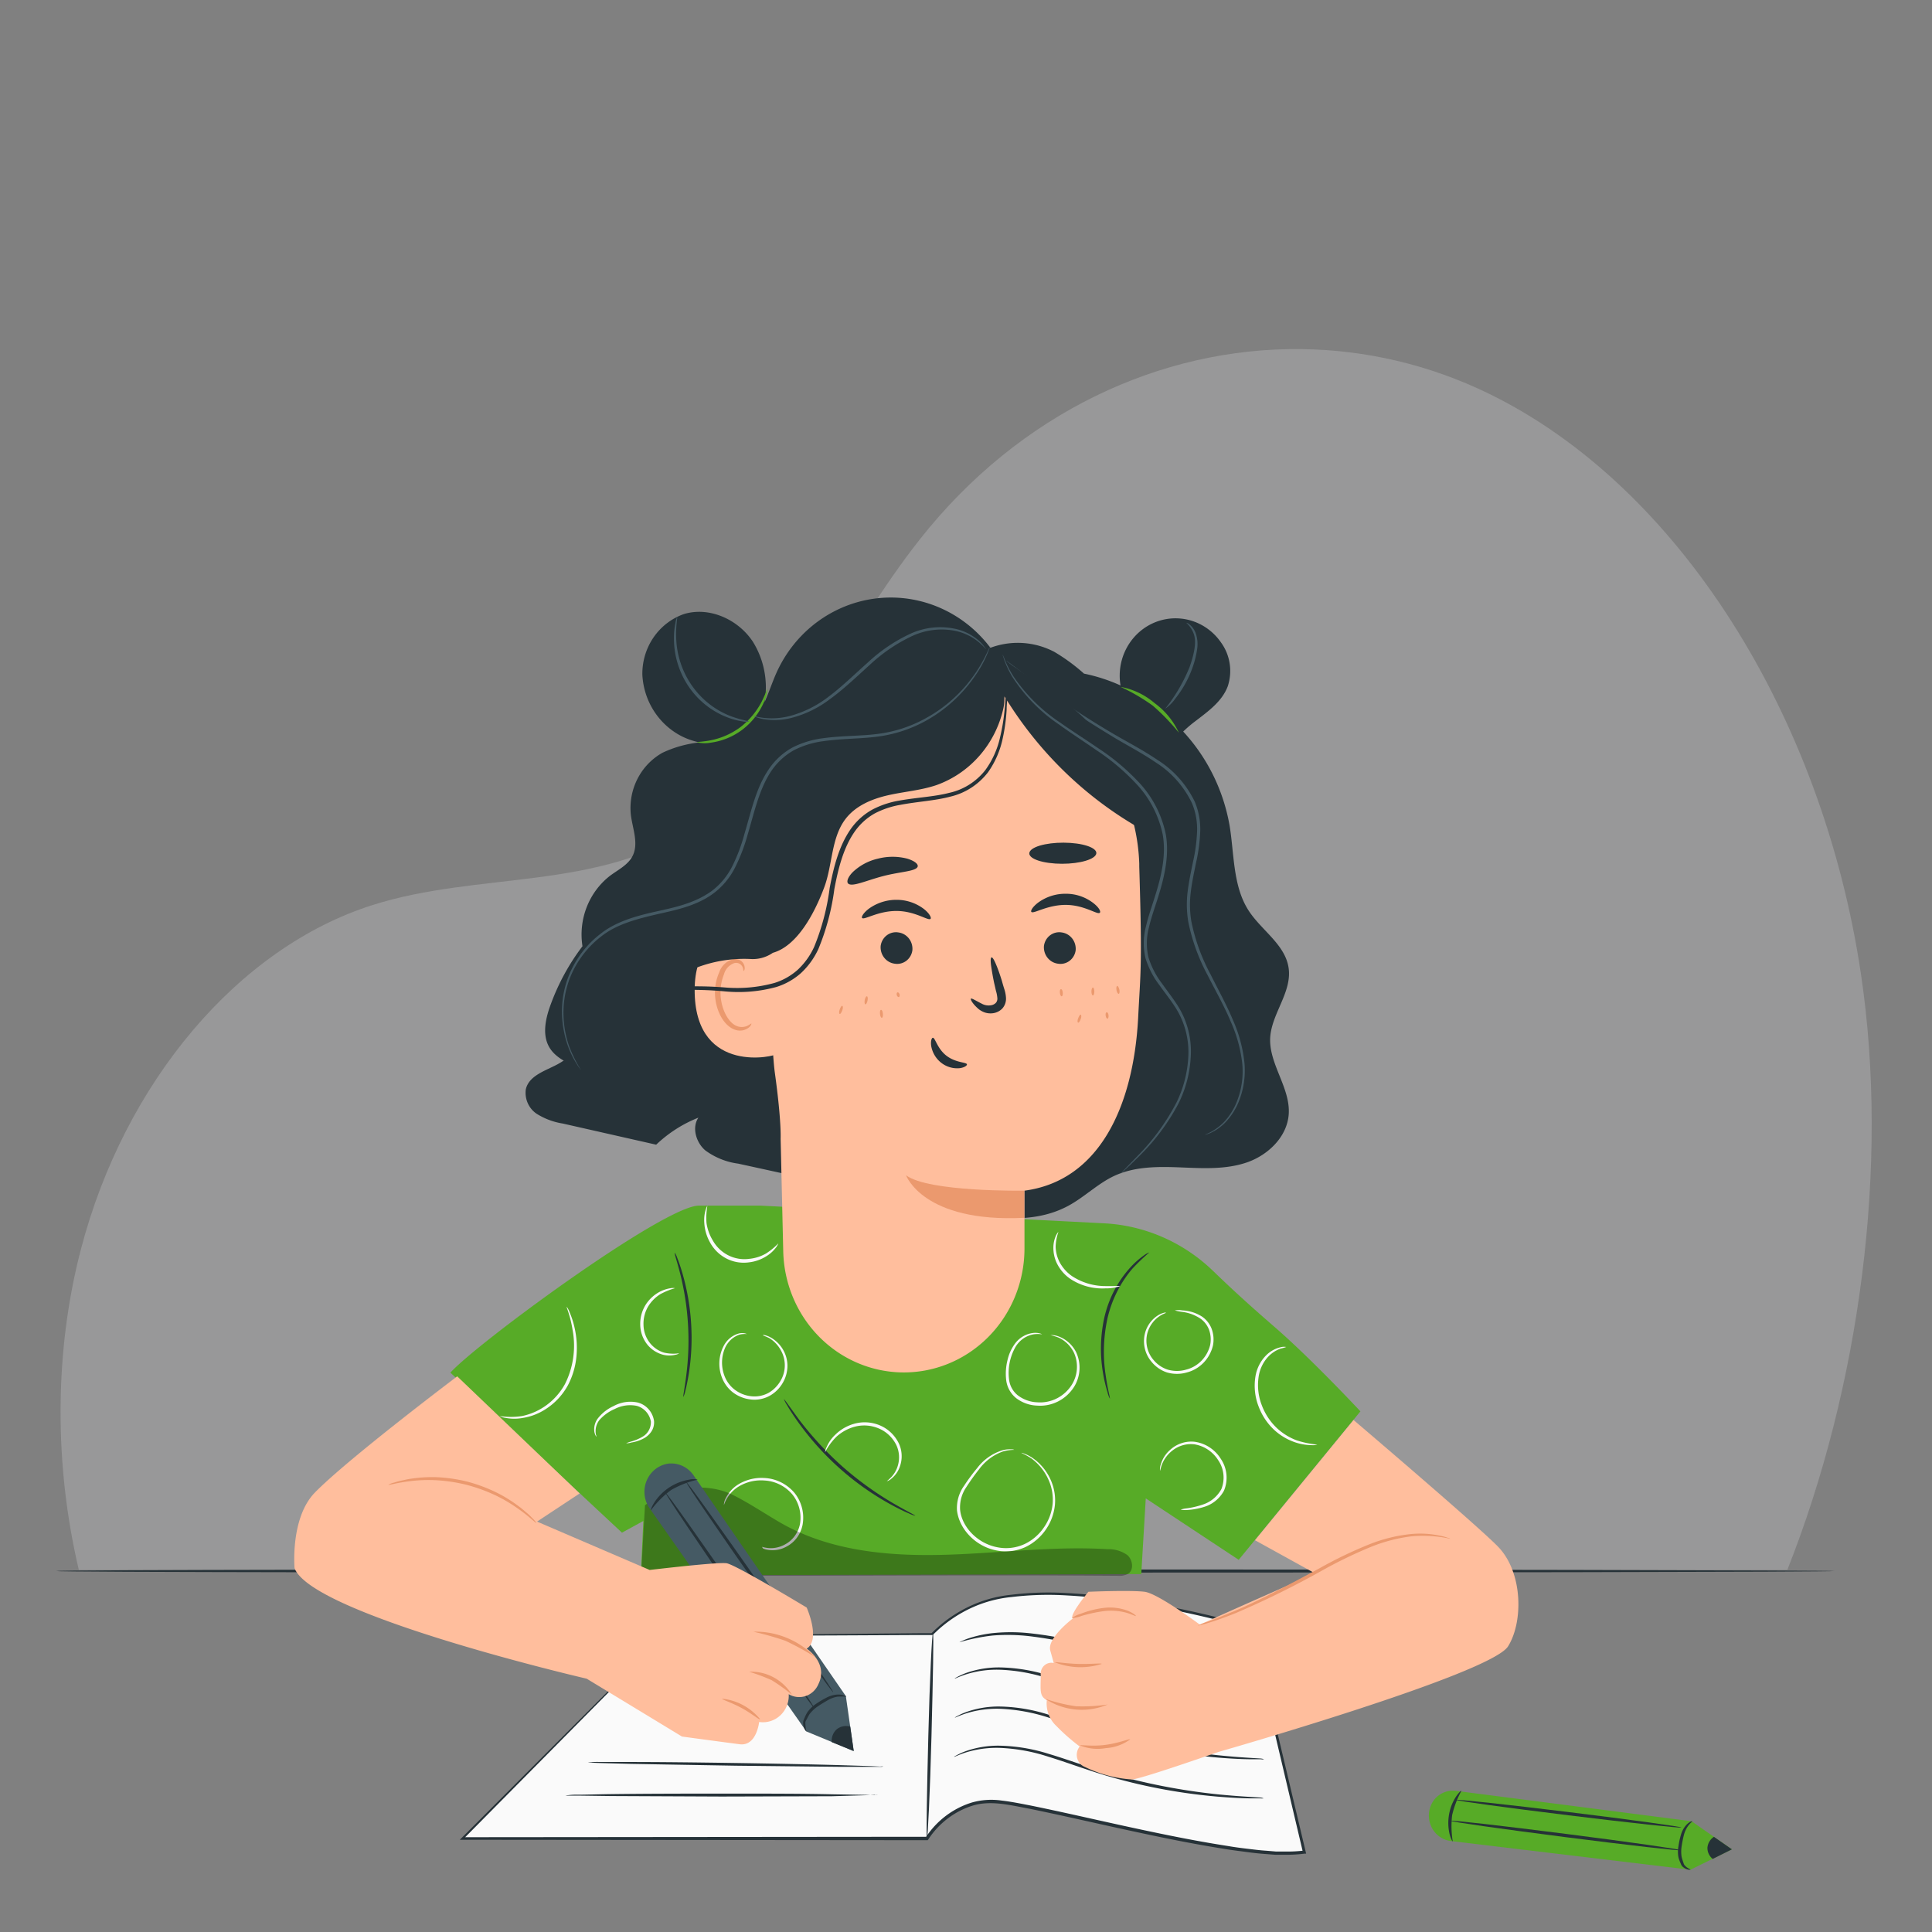 <?xml version="1.0" encoding="UTF-8" standalone="no"?>
<svg
   viewBox="0 0 500 500"
   version="1.1"
   id="svg174"
   sodipodi:docname="beginner.svg"
   inkscape:version="1.2.2 (b0a8486541, 2022-12-01)"
   xmlns:inkscape="http://www.inkscape.org/namespaces/inkscape"
   xmlns:sodipodi="http://sodipodi.sourceforge.net/DTD/sodipodi-0.dtd"
   xmlns="http://www.w3.org/2000/svg"
   xmlns:svg="http://www.w3.org/2000/svg">
  <rect x="0" y="0" width="500" height="500" fill="#808080" stroke="none"/>
  <defs
     id="defs178" />
  <sodipodi:namedview
     id="namedview176"
     pagecolor="#ffffff"
     bordercolor="#000000"
     borderopacity="0.25"
     inkscape:showpageshadow="2"
     inkscape:pageopacity="0.0"
     inkscape:pagecheckerboard="0"
     inkscape:deskcolor="#d1d1d1"
     showgrid="false"
     inkscape:zoom="2.9875065"
     inkscape:cx="256.06639"
     inkscape:cy="301.92403"
     inkscape:window-width="2822"
     inkscape:window-height="1718"
     inkscape:window-x="58"
     inkscape:window-y="48"
     inkscape:window-maximized="1"
     inkscape:current-layer="svg174" />
  <path
     id="path2"
     style="fill:#bbbbbf;fill-opacity:1;stroke-width:1.306;opacity:0.4"
     d="m 336.823,90.346 c -36.367,-0.449 -72.901,16.468 -98.726,49.181 -19.649,24.825 -33.656,58.099 -58.137,74.358 -25.289,16.821 -55.908,11.562 -83.578,20.349 -34.675,11.002 -64.159,45.779 -75.463,89.152 -6.955,26.686 -6.861,56.024 -0.517,82.91 H 462.557 C 481.296,358.978 489.034,301.73 481.596,251.941 471.679,185.575 434.706,125.956 385.294,101.869 369.853,94.342 353.354,90.55 336.823,90.346 Z" />
  <g
     id="freepik--Desk--inject-6"
     transform="matrix(0.96,0,0,1.619,3.993,-250.736)">
    <path
       d="m 490.35,406 c 0,0.15 -107.33,0.26 -239.7,0.26 -132.37,0 -239.72,-0.07 -239.72,-0.26 0,-0.19 107.3,-0.26 239.72,-0.26 132.42,0 239.7,0.16 239.7,0.26 z"
       style="fill:#263238"
       id="path5" />
  </g>
  <g
     id="freepik--character-1--inject-6"
     transform="matrix(1.575,0,0,1.619,-5.182,-250.736)">
    <path
       d="m 212.48,366.78 c -3.71,-3.13 -6.58,-5.66 -9.84,-8.73 a 28.19,28.19 0 0 0 -17.93,-7.63 l -56.47,-2.83 h -10.1 c -5.73,0 -36.62,22.1 -40.84,26.7 l 28.19,25.58 3.51,-1.87 -0.41,8.68 82.23,-0.19 0.74,-12.1 15.27,9.82 20,-23.73 c 0,0 -8.11,-8.48 -14.35,-13.7 z"
       style="fill:#57ab27"
       id="path8" />
    <path
       d="m 192.15,355.07 a 34.12,34.12 0 0 0 -2.77,2.58 18.5,18.5 0 0 0 -4.12,8 24.33,24.33 0 0 0 -0.29,9.05 c 0.34,2.32 0.77,3.71 0.69,3.74 a 3.56,3.56 0 0 1 -0.38,-1 23,23 0 0 1 -0.68,-2.72 22.55,22.55 0 0 1 0.15,-9.23 17.65,17.65 0 0 1 4.36,-8.11 13.64,13.64 0 0 1 2.14,-1.83 3.47,3.47 0 0 1 0.9,-0.48 z"
       style="fill:#263238"
       id="path10" />
    <path
       d="m 153.68,397.17 a 5.37,5.37 0 0 1 -1.07,-0.39 c -0.68,-0.27 -1.65,-0.73 -2.81,-1.34 a 45.55,45.55 0 0 1 -15.43,-13.33 c -0.77,-1.06 -1.36,-1.95 -1.73,-2.59 a 4.68,4.68 0 0 1 -0.54,-1 c 0.08,0 1,1.31 2.56,3.37 a 54.48,54.48 0 0 0 7,7.36 53.72,53.72 0 0 0 8.31,5.87 c 2.27,1.29 3.75,1.97 3.71,2.05 z"
       style="fill:#263238"
       id="path12" />
    <path
       d="m 114.89,371.19 a 1.46,1.46 0 0 1 -0.66,0.25 4.38,4.38 0 0 1 -1.94,0 5,5 0 0 1 -2.49,-1.47 5.16,5.16 0 0 1 -1.31,-3.29 5.64,5.64 0 0 1 1,-3.4 6.11,6.11 0 0 1 2.17,-1.9 5.94,5.94 0 0 1 1.84,-0.59 c 0.45,-0.07 0.7,0 0.7,0 a 12.26,12.26 0 0 0 -2.36,0.93 6.1,6.1 0 0 0 -1.95,1.84 5.28,5.28 0 0 0 -0.86,3.11 4.7,4.7 0 0 0 3.38,4.42 6.83,6.83 0 0 0 2.48,0.1 z"
       style="fill:#fafafa"
       id="path14" />
    <path
       d="m 131.18,353.63 c 0,0 -0.09,0.27 -0.38,0.66 a 5.76,5.76 0 0 1 -1.55,1.37 6.9,6.9 0 0 1 -2.9,1 6.35,6.35 0 0 1 -6.44,-3.27 7,7 0 0 1 -0.89,-3 5.68,5.68 0 0 1 0.2,-2.06 c 0.14,-0.47 0.27,-0.7 0.3,-0.69 a 10.59,10.59 0 0 0 -0.14,2.71 7.17,7.17 0 0 0 1,2.75 6,6 0 0 0 6,3 7,7 0 0 0 2.77,-0.85 10.91,10.91 0 0 0 2.03,-1.62 z"
       style="fill:#fafafa"
       id="path16" />
    <path
       d="m 128.62,368.29 a 1.11,1.11 0 0 1 0.32,0 4,4 0 0 1 0.86,0.31 5.3,5.3 0 0 1 2.35,2.37 5,5 0 0 1 0.53,2.29 5.36,5.36 0 0 1 -0.73,2.6 5.65,5.65 0 0 1 -2.13,2.1 5.29,5.29 0 0 1 -3.15,0.62 6,6 0 0 1 -3,-1.17 5.51,5.51 0 0 1 -1.78,-2.4 6,6 0 0 1 0.28,-4.93 4,4 0 0 1 2.6,-2.07 2.32,2.32 0 0 1 0.92,0 c 0.2,0.05 0.3,0.09 0.3,0.11 a 3.9,3.9 0 0 0 -1.18,0.09 4,4 0 0 0 -2.32,2 5.79,5.79 0 0 0 -0.16,4.58 5,5 0 0 0 1.67,2.21 5.51,5.51 0 0 0 2.73,1.06 4.93,4.93 0 0 0 2.85,-0.54 5.31,5.31 0 0 0 1.95,-1.9 4.74,4.74 0 0 0 0.28,-4.49 5.36,5.36 0 0 0 -2.11,-2.36 c -0.7,-0.33 -1.09,-0.43 -1.08,-0.48 z"
       style="fill:#fafafa"
       id="path18" />
    <path
       d="m 128.5,402.16 c 0,-0.05 0.38,0.11 1.06,0.17 a 4.91,4.91 0 0 0 2.76,-0.6 4.72,4.72 0 0 0 2.42,-3.25 5.83,5.83 0 0 0 -1.32,-4.8 6.56,6.56 0 0 0 -4.54,-2.15 7.25,7.25 0 0 0 -4.1,0.9 5.66,5.66 0 0 0 -2.06,2 c -0.35,0.59 -0.44,1 -0.48,1 a 2.24,2.24 0 0 1 0.3,-1.06 5.44,5.44 0 0 1 2,-2.18 7.48,7.48 0 0 1 4.32,-1.06 7,7 0 0 1 4.91,2.3 6.2,6.2 0 0 1 1.39,5.22 5,5 0 0 1 -2.72,3.49 4.77,4.77 0 0 1 -3,0.47 2.7,2.7 0 0 1 -0.79,-0.23 c -0.07,-0.15 -0.15,-0.2 -0.15,-0.22 z"
       style="fill:#fafafa"
       id="path20" />
    <path
       d="m 149,391.65 c 0,0 0.25,-0.19 0.64,-0.56 a 4.44,4.44 0 0 0 1.17,-1.91 4.55,4.55 0 0 0 -0.2,-3.24 5.61,5.61 0 0 0 -2.9,-2.72 6.25,6.25 0 0 0 -4,-0.28 7.32,7.32 0 0 0 -2.95,1.57 9.9,9.9 0 0 0 -1.9,2.5 2.22,2.22 0 0 1 0.26,-0.83 5.92,5.92 0 0 1 1.39,-1.94 7.23,7.23 0 0 1 3.07,-1.76 6.55,6.55 0 0 1 4.34,0.26 6,6 0 0 1 3.13,3 4.74,4.74 0 0 1 0.11,3.54 4.22,4.22 0 0 1 -1.39,1.95 1.85,1.85 0 0 1 -0.77,0.42 z"
       style="fill:#fafafa"
       id="path22" />
    <path
       d="m 171.12,387.1 a 1.93,1.93 0 0 1 0.47,0.14 6.15,6.15 0 0 1 1.26,0.62 8.4,8.4 0 0 1 3.25,3.95 7.78,7.78 0 0 1 0.54,3.54 8.25,8.25 0 0 1 -1.4,3.88 8.52,8.52 0 0 1 -3.47,2.95 7.92,7.92 0 0 1 -4.85,0.51 c -3.33,-0.66 -6,-3.36 -6.38,-6.36 a 6,6 0 0 1 1.16,-3.95 30.66,30.66 0 0 1 2.15,-2.83 8.28,8.28 0 0 1 4.23,-2.87 4.49,4.49 0 0 1 1.4,-0.13 1,1 0 0 1 0.48,0.08 7.24,7.24 0 0 0 -1.83,0.25 8.28,8.28 0 0 0 -4,2.91 c -0.67,0.82 -1.38,1.78 -2.07,2.82 a 5.57,5.57 0 0 0 -1,3.67 c 0.32,2.74 2.87,5.28 6,5.9 a 7.44,7.44 0 0 0 4.54,-0.47 7.94,7.94 0 0 0 3.28,-2.76 7.77,7.77 0 0 0 1.37,-3.64 7.55,7.55 0 0 0 -0.45,-3.37 8.57,8.57 0 0 0 -3,-3.91 c -1.05,-0.68 -1.7,-0.88 -1.68,-0.93 z"
       style="fill:#fafafa"
       id="path24" />
    <path
       d="m 175.89,368.29 c 0,0 0.13,0 0.37,0 a 3.63,3.63 0 0 1 1,0.22 5.21,5.21 0 0 1 2.85,2.5 5.7,5.7 0 0 1 -0.33,5.55 6.66,6.66 0 0 1 -6.07,3 6.13,6.13 0 0 1 -3.44,-1.19 4.34,4.34 0 0 1 -1.66,-3 8.7,8.7 0 0 1 0.22,-3.05 6.91,6.91 0 0 1 1.07,-2.43 4.39,4.39 0 0 1 3.22,-1.95 3.1,3.1 0 0 1 1.05,0.08 c 0.23,0.07 0.34,0.12 0.33,0.14 a 5.13,5.13 0 0 0 -1.35,0 4.33,4.33 0 0 0 -2.95,1.95 8.16,8.16 0 0 0 -1.11,5.22 3.77,3.77 0 0 0 1.49,2.62 5.71,5.71 0 0 0 3.16,1.08 6.22,6.22 0 0 0 5.63,-2.75 5.34,5.34 0 0 0 0.41,-5.13 5.16,5.16 0 0 0 -2.59,-2.48 9.66,9.66 0 0 0 -1.3,-0.38 z"
       style="fill:#fafafa"
       id="path26" />
    <path
       d="m 187.33,360.47 a 7.56,7.56 0 0 1 -2.43,0.35 9.72,9.72 0 0 1 -5.74,-1.52 6.52,6.52 0 0 1 -2.21,-2.49 5.59,5.59 0 0 1 -0.57,-2.66 4.66,4.66 0 0 1 0.43,-1.78 c 0.2,-0.39 0.36,-0.56 0.39,-0.55 a 7.47,7.47 0 0 0 -0.45,2.33 5.63,5.63 0 0 0 0.63,2.44 6.4,6.4 0 0 0 2.08,2.28 10.15,10.15 0 0 0 5.44,1.58 c 1.49,0.04 2.42,-0.07 2.43,0.02 z"
       style="fill:#fafafa"
       id="path28" />
    <path
       d="m 196.33,364.34 a 3.85,3.85 0 0 1 1.24,0 6.66,6.66 0 0 1 3.25,1 4.2,4.2 0 0 1 1.53,1.86 4.78,4.78 0 0 1 0.25,2.75 5.88,5.88 0 0 1 -4.29,4.31 6,6 0 0 1 -3.26,0 5.5,5.5 0 0 1 -2.53,-1.69 5,5 0 0 1 -1,-4.88 4.83,4.83 0 0 1 2.15,-2.62 3.57,3.57 0 0 1 0.86,-0.35 c 0.21,-0.05 0.32,-0.06 0.33,0 0.01,0.06 -0.43,0.14 -1.08,0.57 a 4.82,4.82 0 0 0 -1.92,2.56 4.65,4.65 0 0 0 1,4.44 5,5 0 0 0 2.32,1.52 5.48,5.48 0 0 0 3,0 5.41,5.41 0 0 0 3.95,-3.9 4.43,4.43 0 0 0 -0.18,-2.49 3.9,3.9 0 0 0 -1.34,-1.72 7,7 0 0 0 -3.06,-1.12 8.81,8.81 0 0 1 -1.22,-0.24 z"
       style="fill:#fafafa"
       id="path30" />
    <path
       d="m 197.29,396.19 a 4.34,4.34 0 0 1 1,-0.21 14.37,14.37 0 0 0 2.69,-0.62 5.3,5.3 0 0 0 3,-2.45 4.82,4.82 0 0 0 -0.49,-4.58 5.71,5.71 0 0 0 -3.94,-2.58 5,5 0 0 0 -3.71,1.07 5.28,5.28 0 0 0 -1.62,2.14 c -0.23,0.6 -0.27,1 -0.32,1 a 2.2,2.2 0 0 1 0.13,-1 4.91,4.91 0 0 1 1.57,-2.36 5.24,5.24 0 0 1 4,-1.26 6.05,6.05 0 0 1 4.31,2.76 5.24,5.24 0 0 1 0.49,5.08 5.51,5.51 0 0 1 -3.32,2.59 11.75,11.75 0 0 1 -2.78,0.48 3.94,3.94 0 0 1 -1.01,-0.06 z"
       style="fill:#fafafa"
       id="path32" />
    <path
       d="m 219.75,385.79 a 2.66,2.66 0 0 1 -0.95,0.09 9.07,9.07 0 0 1 -2.57,-0.41 9.69,9.69 0 0 1 -3.4,-1.88 9.79,9.79 0 0 1 -2.73,-3.89 8.93,8.93 0 0 1 -0.53,-4.73 6.13,6.13 0 0 1 1.78,-3.46 4.9,4.9 0 0 1 2.29,-1.26 2.15,2.15 0 0 1 1,-0.06 7.51,7.51 0 0 1 -0.9,0.25 5.23,5.23 0 0 0 -2.09,1.33 5.91,5.91 0 0 0 -1.56,3.28 8.68,8.68 0 0 0 0.54,4.46 9.69,9.69 0 0 0 2.56,3.72 9.9,9.9 0 0 0 3.19,1.89 15.57,15.57 0 0 0 3.37,0.67 z"
       style="fill:#fafafa"
       id="path34" />
    <path
       d="m 96.42,363.77 a 3.57,3.57 0 0 1 0.48,0.9 13.57,13.57 0 0 1 0.85,2.65 14.12,14.12 0 0 1 0.28,4.14 12.1,12.1 0 0 1 -1.44,4.88 10.61,10.61 0 0 1 -3.51,3.7 9.82,9.82 0 0 1 -3.88,1.49 7.89,7.89 0 0 1 -2.8,0 3.2,3.2 0 0 1 -1,-0.31 12,12 0 0 0 3.71,0 10.48,10.48 0 0 0 7,-5.08 13.35,13.35 0 0 0 1.26,-8.7 c -0.37,-2.32 -1.05,-3.63 -0.95,-3.67 z"
       style="fill:#fafafa"
       id="path36" />
    <path
       d="m 106.18,385.58 c 0,0 0.26,-0.12 0.75,-0.26 a 7.65,7.65 0 0 0 1.94,-0.79 2.65,2.65 0 0 0 1.37,-2.43 3.19,3.19 0 0 0 -2.32,-2.5 5.63,5.63 0 0 0 -3.62,0.5 7.07,7.07 0 0 0 -2.51,1.76 2.8,2.8 0 0 0 -0.63,1.89 c 0,0.49 0.19,0.73 0.15,0.75 -0.04,0.02 -0.24,-0.2 -0.35,-0.72 a 2.83,2.83 0 0 1 0.54,-2.14 6.82,6.82 0 0 1 2.6,-2 5.86,5.86 0 0 1 4,-0.57 3.59,3.59 0 0 1 2.66,2.95 2.61,2.61 0 0 1 -0.49,1.76 3.48,3.48 0 0 1 -1.16,1 6.43,6.43 0 0 1 -2.09,0.68 2.62,2.62 0 0 1 -0.84,0.12 z"
       style="fill:#fafafa"
       id="path38" />
    <g
       style="opacity:0.3"
       id="g42">
      <path
         d="m 188.52,403.44 a 5.44,5.44 0 0 0 -3.23,-0.93 c -9.12,-0.54 -18.26,0.71 -27.4,0.91 -9.14,0.2 -18.62,-0.73 -26.57,-5.26 -2.5,-1.42 -4.91,-3 -7.48,-4.26 -4.49,-2.25 -10.84,-1.27 -14.57,1.59 l -0.64,11.19 c 25.47,0.2 52.89,-0.11 78.36,0.08 a 3,3 0 0 0 1.74,-0.36 c 0.92,-0.67 0.66,-2.23 -0.21,-2.96 z"
         id="path40" />
    </g>
    <path
       d="m 115.58,378.16 c -0.09,0 0.2,-1.3 0.47,-3.39 a 42.61,42.61 0 0 0 -1,-16.32 c -0.52,-2 -1,-3.28 -0.88,-3.31 a 2.87,2.87 0 0 1 0.41,0.83 c 0.23,0.55 0.52,1.36 0.83,2.38 a 36.46,36.46 0 0 1 1.45,8.18 35.66,35.66 0 0 1 -0.45,8.3 c -0.18,1 -0.37,1.88 -0.53,2.46 a 3.3,3.3 0 0 1 -0.3,0.87 z"
       style="fill:#263238"
       id="path44" />
    <path
       d="m 112.33,416.35 -33,32.38 h 76.27 c 0,0 4,-6.46 11.4,-5.92 7.4,0.54 40.59,9.74 50.59,8.1 L 208.84,415 c 0,0 -26.42,-7.66 -41.46,-4.75 a 21.7,21.7 0 0 0 -11,5.79 v 0 z"
       style="fill:#fafafa"
       id="path46" />
    <path
       d="m 112.33,416.35 h 0.46 1.38 l 5.37,-0.07 20.3,-0.21 14.39,-0.13 h 2 0.22 c -0.24,0.1 0,0 -0.1,0 l 0.19,-0.17 0.36,-0.35 0.77,-0.67 a 22,22 0 0 1 3.44,-2.35 21.35,21.35 0 0 1 8.32,-2.6 51.69,51.69 0 0 1 9.27,-0.27 97.62,97.62 0 0 1 9.73,1 167.64,167.64 0 0 1 20.51,4.33 h 0.13 V 415 c 2.73,11.15 5.69,23.27 8.77,35.89 l 0.07,0.29 h -0.28 a 24,24 0 0 1 -3.17,0.18 h -1.59 l -1.59,-0.12 c -1.06,-0.07 -2.13,-0.19 -3.19,-0.33 -1.06,-0.14 -2.14,-0.26 -3.21,-0.43 -4.28,-0.65 -8.6,-1.46 -12.94,-2.36 -6.59,-1.34 -13.06,-2.84 -19.43,-4.11 -3.17,-0.56 -6.39,-1.41 -9.42,-0.5 a 13.51,13.51 0 0 0 -7.27,5.4 l -0.09,0.12 h -0.13 l -76.31,-0.07 h -0.45 l 0.32,-0.31 24.28,-23.67 6.58,-6.39 1.72,-1.64 c 0.38,-0.37 0.59,-0.55 0.59,-0.55 l -0.57,0.6 -1.7,1.69 -6.53,6.47 -24.12,23.7 -0.12,-0.31 76.31,-0.07 -0.21,0.12 a 14,14 0 0 1 7.61,-5.6 12,12 0 0 1 4.85,-0.31 c 1.62,0.18 3.21,0.5 4.81,0.8 6.39,1.27 12.85,2.77 19.44,4.11 4.33,0.89 8.65,1.71 12.91,2.35 1.06,0.18 2.13,0.32 3.19,0.44 1.06,0.12 2.12,0.26 3.17,0.32 l 1.58,0.13 h 1.56 a 22.6,22.6 0 0 0 3.09,-0.16 l -0.21,0.31 c -3.07,-12.62 -6,-24.74 -8.73,-35.9 l 0.16,0.17 a 168.14,168.14 0 0 0 -20.43,-4.35 c -3.3,-0.48 -6.53,-0.84 -9.69,-1 a 51.85,51.85 0 0 0 -9.2,0.25 21,21 0 0 0 -8.19,2.53 21.83,21.83 0 0 0 -3.38,2.3 c -0.27,0.21 -0.51,0.44 -0.76,0.66 l -0.37,0.34 -0.18,0.17 c -0.06,0 0.11,0 -0.14,0.07 h -2.19 l -14.36,0.07 -20.29,0.07 h -6.84 z"
       style="fill:#263238"
       id="path48" />
    <path
       d="m 155.6,448.73 c -0.14,0 0,-7.36 0.23,-16.42 0.23,-9.06 0.61,-16.42 0.76,-16.41 0.15,0.01 0,7.35 -0.24,16.42 -0.24,9.07 -0.61,16.41 -0.75,16.41 z"
       style="fill:#263238"
       id="path50" />
    <path
       d="m 147.54,441.79 a 2.15,2.15 0 0 1 -0.52,0 l -1.5,0.05 -5.52,0.16 -18.14,0.05 -18.14,-0.08 -5.5,-0.07 h -1.49 a 3.36,3.36 0 0 1 -0.52,0 10.14,10.14 0 0 1 2,-0.14 c 1.3,0 3.18,-0.07 5.5,-0.1 4.64,-0.06 11.06,-0.08 18.14,-0.08 7.08,0 13.5,0 18.15,0.11 l 5.49,0.09 1.5,0.06 a 1.65,1.65 0 0 1 0.55,-0.05 z"
       style="fill:#263238"
       id="path52" />
    <path
       d="m 148.44,437.25 a 1.91,1.91 0 0 1 -0.49,0.05 h -1.42 -5.2 l -17.16,-0.18 -17.17,-0.29 -5.2,-0.14 -1.41,-0.05 a 3.57,3.57 0 0 1 -0.49,0 9.09,9.09 0 0 1 1.9,-0.11 c 1.23,0 3,0 5.2,0 4.4,0 10.46,0.06 17.17,0.16 6.71,0.1 12.76,0.22 17.15,0.34 l 5.2,0.16 1.42,0.07 a 1.61,1.61 0 0 1 0.5,-0.01 z"
       style="fill:#263238"
       id="path54" />
    <path
       d="m 210.93,442.34 a 2.06,2.06 0 0 1 -0.53,0 h -1.52 c -1.32,0 -3.23,-0.09 -5.58,-0.28 a 94.9,94.9 0 0 1 -18.11,-3.31 c -3.47,-1 -6.68,-2.19 -9.65,-3.07 A 29.88,29.88 0 0 0 167.48,434.27 17.59,17.59 0 0 0 162,435 c -1.25,0.4 -1.9,0.74 -1.92,0.7 -0.02,-0.04 0.15,-0.12 0.46,-0.28 a 11.2,11.2 0 0 1 1.4,-0.61 16.44,16.44 0 0 1 5.52,-0.89 29.36,29.36 0 0 1 8.19,1.32 c 3,0.86 6.22,2.07 9.67,3 a 104.08,104.08 0 0 0 18,3.45 c 2.33,0.23 4.23,0.35 5.55,0.43 l 1.51,0.09 a 2,2 0 0 1 0.55,0.13 z"
       style="fill:#263238"
       id="path56" />
    <path
       d="m 211,436.09 a 1.56,1.56 0 0 1 -0.53,0 c -0.34,0 -0.85,0 -1.51,0 -1.32,0 -3.23,-0.08 -5.58,-0.27 a 94.76,94.76 0 0 1 -18.11,-3.31 c -3.47,-1 -6.68,-2.19 -9.65,-3.07 a 30.32,30.32 0 0 0 -8.07,-1.42 17.47,17.47 0 0 0 -5.45,0.72 c -1.25,0.39 -1.9,0.74 -1.92,0.69 a 2.27,2.27 0 0 1 0.45,-0.27 11.05,11.05 0 0 1 1.4,-0.61 16.3,16.3 0 0 1 5.53,-0.89 28.75,28.75 0 0 1 8.14,1.34 c 3,0.86 6.21,2.07 9.66,3 a 105.07,105.07 0 0 0 18,3.44 c 2.34,0.24 4.24,0.36 5.55,0.44 l 1.52,0.09 a 2.41,2.41 0 0 1 0.57,0.12 z"
       style="fill:#263238"
       id="path58" />
    <path
       d="m 211,429.85 a 2,2 0 0 1 -0.53,0 c -0.35,0 -0.86,0 -1.52,0 -1.32,0 -3.22,-0.08 -5.57,-0.28 a 94.5,94.5 0 0 1 -18.11,-3.3 c -3.48,-1 -6.69,-2.2 -9.66,-3.07 a 29.48,29.48 0 0 0 -8.06,-1.42 17.24,17.24 0 0 0 -5.46,0.72 c -1.25,0.39 -1.89,0.73 -1.91,0.69 -0.02,-0.04 0.14,-0.11 0.45,-0.28 a 12.74,12.74 0 0 1 1.4,-0.61 16.7,16.7 0 0 1 5.52,-0.89 29.16,29.16 0 0 1 8.2,1.33 c 3,0.86 6.21,2.06 9.66,3 a 105.07,105.07 0 0 0 18,3.44 c 2.34,0.24 4.24,0.35 5.55,0.44 l 1.51,0.09 a 1.84,1.84 0 0 1 0.53,0.14 z"
       style="fill:#263238"
       id="path60" />
    <path
       d="m 198.81,419.42 c 0,0 -0.13,0.06 -0.38,0.11 a 10.19,10.19 0 0 1 -1.11,0.19 24.87,24.87 0 0 1 -4.12,0.18 c -3.51,-0.06 -8.25,-1 -13.4,-2.22 a 70.55,70.55 0 0 0 -7.33,-1.26 32,32 0 0 0 -6.05,-0.11 31.68,31.68 0 0 0 -5.47,1.08 c 0,0 0.11,-0.08 0.35,-0.18 0.24,-0.1 0.58,-0.26 1,-0.4 a 20,20 0 0 1 4,-0.87 29.82,29.82 0 0 1 6.13,0 62.72,62.72 0 0 1 7.39,1.22 c 5.17,1.17 9.85,2.21 13.3,2.36 a 31.83,31.83 0 0 0 4.09,0 12.72,12.72 0 0 1 1.6,-0.1 z"
       style="fill:#263238"
       id="path62" />
    <path
       d="m 249.59,402.26 c -2.81,-2.95 -23.89,-20.4 -23.89,-20.4 l -16.19,19.22 9.94,5.34 c -0.8,0.25 -14.83,6.31 -19,8.15 -2.28,-1.63 -7.23,-5 -9.06,-5.25 -2.42,-0.29 -9.26,0 -9.26,0 0,0 -3.27,3.84 -2.56,4.27 0,0 -4.27,3.13 -3.7,5.12 l 0.57,2 a 1.76,1.76 0 0 0 -2.14,1.93 c 0,2.34 -0.28,3.33 1,4 a 4.85,4.85 0 0 0 1.57,4.13 31.9,31.9 0 0 0 3.84,3.28 2.07,2.07 0 0 0 0.85,3.27 21.15,21.15 0 0 0 7.69,2 c 1.16,0 10.7,-3.2 14.22,-4.39 0,0 44.74,-12.43 47.62,-16.89 2.47,-3.83 2.47,-11.62 -1.5,-15.78 z"
       style="fill:#ffbe9d"
       id="path64" />
    <path
       d="m 241.62,400.85 a 21.64,21.64 0 0 0 -6.45,-0.39 26.94,26.94 0 0 0 -6.78,1.75 76.08,76.08 0 0 0 -7.82,3.69 149.55,149.55 0 0 1 -14.22,6.82 c -1.89,0.74 -3.44,1.26 -4.52,1.57 -0.54,0.17 -1,0.27 -1.26,0.34 a 1.37,1.37 0 0 1 -0.45,0.08 12.36,12.36 0 0 1 1.64,-0.61 c 1.07,-0.37 2.59,-1 4.45,-1.73 3.72,-1.53 8.68,-4.06 14.12,-6.93 a 71.09,71.09 0 0 1 7.89,-3.68 26.07,26.07 0 0 1 6.92,-1.67 16.06,16.06 0 0 1 4.79,0.27 9,9 0 0 1 1.26,0.33 1.22,1.22 0 0 1 0.43,0.16 z"
       style="fill:#eb996e"
       id="path66" />
    <path
       d="m 189.92,413.19 c 0,0.07 -0.57,-0.24 -1.5,-0.51 a 9.9,9.9 0 0 0 -3.72,-0.27 24.69,24.69 0 0 0 -3.73,0.78 5.39,5.39 0 0 1 -1.57,0.34 4.56,4.56 0 0 1 1.46,-0.69 15.72,15.72 0 0 1 3.78,-0.94 8.54,8.54 0 0 1 3.9,0.43 c 0.95,0.37 1.46,0.81 1.38,0.86 z"
       style="fill:#eb996e"
       id="path68" />
    <path
       d="m 184.32,420.85 a 11.82,11.82 0 0 1 -7.67,-0.24 c 0,-0.14 1.73,0.19 3.83,0.24 2.1,0.05 3.81,-0.16 3.84,0 z"
       style="fill:#eb996e"
       id="path70" />
    <path
       d="m 185.29,427.34 a 11.12,11.12 0 0 1 -10.24,-0.91 27.82,27.82 0 0 0 5.06,1.19 28.65,28.65 0 0 0 5.18,-0.28 z"
       style="fill:#eb996e"
       id="path72" />
    <path
       d="m 189,432.91 a 7.66,7.66 0 0 1 -4,1.4 7.81,7.81 0 0 1 -4.22,-0.42 c 0,-0.16 1.89,0.19 4.15,-0.1 2.26,-0.29 3.99,-1.02 4.07,-0.88 z"
       style="fill:#eb996e"
       id="path74" />
    <path
       d="m 110.14,396.13 25.66,35.52 7.77,3.13 -1.29,-8.78 -25,-35.26 a 4.49,4.49 0 0 0 -3.88,-1.93 h -0.11 a 4.55,4.55 0 0 0 -3.15,7.32 z"
       style="fill:#455a64"
       id="path76" />
    <path
       d="m 110.23,396.31 c -0.06,0 0.11,-0.55 0.59,-1.29 a 8.59,8.59 0 0 1 2.47,-2.4 8.73,8.73 0 0 1 3.22,-1.22 2.89,2.89 0 0 1 1.42,0 15.89,15.89 0 0 0 -4.36,1.65 15.35,15.35 0 0 0 -3.34,3.26 z"
       style="fill:#263238"
       id="path78" />
    <path
       d="m 135.8,431.65 c 0,0 -0.14,-0.09 -0.27,-0.33 a 2.19,2.19 0 0 1 -0.27,-1.13 1.16,1.16 0 0 1 0.1,-0.42 l 0.16,-0.36 a 6.78,6.78 0 0 1 0.41,-0.8 5.45,5.45 0 0 1 1.52,-1.42 16.37,16.37 0 0 1 1.75,-1 4.63,4.63 0 0 1 1.64,-0.44 c 1,-0.06 1.53,0.29 1.5,0.34 a 10.94,10.94 0 0 0 -1.46,0 4.78,4.78 0 0 0 -1.46,0.5 c -0.52,0.29 -1.11,0.63 -1.68,1 a 5.84,5.84 0 0 0 -1.41,1.26 c -0.16,0.24 -0.29,0.49 -0.42,0.72 l -0.19,0.35 a 0.94,0.94 0 0 0 -0.1,0.28 6.86,6.86 0 0 0 0.18,1.45 z"
       style="fill:#263238"
       id="path80" />
    <path
       d="m 137.15,428 c -0.12,0.09 -5.69,-7.56 -12.45,-17.06 -6.76,-9.5 -12.15,-17.29 -12,-17.38 0.15,-0.09 5.69,7.56 12.45,17.07 6.76,9.51 12.12,17.29 12,17.37 z"
       style="fill:#263238"
       id="path82" />
    <path
       d="m 140.2,425.38 c -0.12,0.08 -5.61,-7.37 -12.27,-16.63 -6.66,-9.26 -12,-16.85 -11.85,-16.93 0.15,-0.08 5.61,7.36 12.27,16.62 6.66,9.26 11.96,16.85 11.85,16.94 z"
       style="fill:#263238"
       id="path84" />
    <path
       d="m 143,430.88 a 2.48,2.48 0 0 0 -2.22,0.42 2.42,2.42 0 0 0 -0.82,2.05 l 3.61,1.43 z"
       style="fill:#263238"
       id="path86" />
    <path
       d="m 135.84,418.41 c 2.36,-1.43 0,-6.57 0,-6.57 0,0 -11.43,-6.72 -13.1,-7.07 -0.94,-0.2 -7.29,0.45 -12.7,1.06 l -18.5,-7.73 7,-4.5 -20.12,-18.72 c 0,0 -18,13.2 -23.4,18.59 -4.06,4.07 -3.33,12.07 -3.33,12.07 2.73,7.21 45,17 48,17.67 l 15.66,9.25 c 0,0 6.69,0.88 9.48,1.23 2.79,0.35 3.2,-3.56 3.2,-3.56 a 4.24,4.24 0 0 0 4.86,-4.44 3.44,3.44 0 0 0 4.88,-1.61 c 1.69,-3.37 -1.93,-5.67 -1.93,-5.67 z"
       style="fill:#ffbe9d"
       id="path88" />
    <path
       d="m 91.44,398.33 c -0.07,0.08 -1.11,-1 -3.06,-2.32 a 25.38,25.38 0 0 0 -3.59,-2.07 28.47,28.47 0 0 0 -4.76,-1.7 27.92,27.92 0 0 0 -5,-0.75 25.77,25.77 0 0 0 -4.14,0.12 c -2.35,0.26 -3.76,0.7 -3.79,0.61 a 3.39,3.39 0 0 1 1,-0.37 10.31,10.31 0 0 1 1.18,-0.31 c 0.47,-0.09 1,-0.23 1.59,-0.3 A 23.5,23.5 0 0 1 75,391 a 26.15,26.15 0 0 1 5.11,0.72 26.47,26.47 0 0 1 4.89,1.79 23,23 0 0 1 3.6,2.2 c 0.49,0.33 0.89,0.71 1.26,1 a 9.5,9.5 0 0 1 0.89,0.83 4.48,4.48 0 0 1 0.69,0.79 z"
       style="fill:#eb996e"
       id="path90" />
    <path
       d="m 133.35,425.72 a 31.38,31.38 0 0 0 -3.24,-2.26 31.75,31.75 0 0 0 -3.72,-1.36 7.93,7.93 0 0 1 7,3.62 z"
       style="fill:#eb996e"
       id="path92" />
    <path
       d="m 137.17,419.71 a 45.6,45.6 0 0 0 -4.83,-2.56 49.51,49.51 0 0 0 -5.27,-1.45 13.82,13.82 0 0 1 10.1,4 z"
       style="fill:#eb996e"
       id="path94" />
    <path
       d="m 128.15,429.69 c -0.1,0.12 -1.32,-0.9 -3,-1.79 -1.68,-0.89 -3.24,-1.34 -3.21,-1.49 a 9.36,9.36 0 0 1 6.25,3.28 z"
       style="fill:#eb996e"
       id="path96" />
    <path
       d="m 212,320.8 c 0.21,-3.86 3.53,-7.23 3.05,-11.06 -0.48,-3.83 -4.45,-6.1 -6.59,-9.31 -2.59,-3.9 -2.35,-8.94 -3.12,-13.55 a 29.36,29.36 0 0 0 -7.63,-15.07 20.72,20.72 0 0 1 2,-1.66 c 2.09,-1.56 4.38,-3.14 5.32,-5.57 a 7.6,7.6 0 0 0 -1.1,-7 9.17,9.17 0 0 0 -16.52,6.86 28.9,28.9 0 0 0 -6,-1.89 30.73,30.73 0 0 0 -4.88,-3.48 13.22,13.22 0 0 0 -15.53,2.62 c -1.07,4.46 -2.25,8.91 -3.35,13.38 l -38.94,25.39 c -3.86,-1.43 -8.27,0.77 -10.86,4 -2.59,3.23 -3.85,7.24 -5.45,11 -1.6,3.76 -3.85,7.64 -7.5,9.54 -2,1.05 -4.69,1.79 -5.21,4 a 4,4 0 0 0 1.8,3.92 11.6,11.6 0 0 0 4.27,1.55 l 15.35,3.38 a 21.66,21.66 0 0 1 6.94,-4.32 c -1.12,1.6 -0.36,4 1.13,5.23 a 11.86,11.86 0 0 0 5.41,2.12 l 33.72,7.17 c 6.84,1.45 14.33,2.82 20.52,-0.43 2.65,-1.39 4.85,-3.56 7.57,-4.79 3.35,-1.51 7.16,-1.49 10.82,-1.35 3.66,0.14 7.43,0.37 10.91,-0.78 3.48,-1.15 6.66,-4.07 6.92,-7.73 0.29,-4.2 -3.24,-7.97 -3.05,-12.17 z"
       style="fill:#263238"
       id="path98" />
    <path
       d="m 197,272 a 33.9,33.9 0 0 0 -4.29,-4.33 32.06,32.06 0 0 0 -5.29,-3 12,12 0 0 1 5.61,2.61 12.17,12.17 0 0 1 3.97,4.72 z"
       style="fill:#57ab27"
       id="path100" />
    <path
       d="m 198.22,254.43 c 0,0 0.24,0 0.56,0.29 a 3.18,3.18 0 0 1 1,1.42 5.16,5.16 0 0 1 0.21,2.56 15.09,15.09 0 0 1 -0.79,3 17.08,17.08 0 0 1 -2.79,4.85 6.26,6.26 0 0 1 -1.66,1.61 26.41,26.41 0 0 0 4,-6.64 c 0.73,-2 1.17,-3.95 0.72,-5.25 a 4.32,4.32 0 0 0 -1.25,-1.84 z"
       style="fill:#455a64"
       id="path102" />
    <path
       d="m 190.49,293.4 c 0,-0.16 0,-0.32 0,-0.48 -0.58,-16.42 -14.29,-29.57 -30.71,-29 -0.79,0 -1.61,0.07 -2.43,0.13 a 38.52,38.52 0 0 0 -3.85,0.49 c -14.19,2.6 -24.21,15.45 -24,29.88 0.15,11.75 0.46,27.4 1.12,32 1.1,7.72 0.94,10.48 0.94,10.48 l 0.43,18 a 19.82,19.82 0 0 0 19.34,19.35 v 0 a 19.82,19.82 0 0 0 20.3,-19.79 v -9.26 c 12.23,-1.58 17.87,-13.38 18.67,-27.49 0.39,-7.52 0.7,-8.09 0.19,-24.31 z"
       style="fill:#ffbe9d"
       id="path104" />
    <path
       d="m 130.26,304.53 c -0.33,-0.14 -13.14,-4 -12.82,9.12 0.32,13.12 13.41,10.07 13.43,9.7 0.02,-0.37 -0.61,-18.82 -0.61,-18.82 z"
       style="fill:#ffbe9d"
       id="path106" />
    <path
       d="m 126.74,318.48 c -0.06,0 -0.22,0.17 -0.61,0.35 a 2.27,2.27 0 0 1 -1.7,0.08 c -1.4,-0.47 -2.62,-2.64 -2.74,-5 a 7.58,7.58 0 0 1 0.56,-3.29 2.63,2.63 0 0 1 1.68,-1.79 1.17,1.17 0 0 1 1.36,0.59 c 0.18,0.36 0.11,0.63 0.18,0.65 0.07,0.02 0.27,-0.23 0.15,-0.77 a 1.48,1.48 0 0 0 -0.53,-0.81 1.78,1.78 0 0 0 -1.27,-0.3 3.23,3.23 0 0 0 -2.34,2.09 7.8,7.8 0 0 0 -0.7,3.67 c 0.15,2.64 1.56,5.08 3.47,5.58 a 2.43,2.43 0 0 0 2.08,-0.4 c 0.4,-0.33 0.46,-0.63 0.41,-0.65 z"
       style="fill:#eb996e"
       id="path108" />
    <path
       d="m 184,300.78 c -0.36,0.37 -2.51,-1.25 -5.58,-1.26 -3.07,-0.01 -5.33,1.5 -5.66,1.12 -0.16,-0.17 0.2,-0.83 1.19,-1.54 a 7.72,7.72 0 0 1 4.54,-1.36 7.46,7.46 0 0 1 4.43,1.47 c 0.98,0.73 1.3,1.4 1.08,1.57 z"
       style="fill:#263238"
       id="path110" />
    <path
       d="m 156.19,301.75 c -0.36,0.37 -2.51,-1.25 -5.58,-1.26 -3.07,-0.01 -5.33,1.5 -5.66,1.12 -0.16,-0.16 0.2,-0.83 1.19,-1.54 a 7.87,7.87 0 0 1 4.54,-1.36 7.53,7.53 0 0 1 4.43,1.47 c 0.94,0.73 1.26,1.41 1.08,1.57 z"
       style="fill:#263238"
       id="path112" />
    <path
       d="m 154.08,293.39 c -0.25,0.78 -2.82,0.8 -5.65,1.52 -2.83,0.72 -5.08,1.77 -5.76,1.21 -0.31,-0.28 -0.1,-1 0.73,-1.83 a 8.92,8.92 0 0 1 4.14,-2.16 9.91,9.91 0 0 1 4.84,0 c 1.2,0.36 1.81,0.87 1.7,1.26 z"
       style="fill:#263238"
       id="path114" />
    <path
       d="m 183.29,291.61 c -0.68,0.9 -3.63,1.49 -6.59,1.3 -2.96,-0.19 -4.82,-1.07 -4.14,-2 0.68,-0.93 3.63,-1.49 6.59,-1.3 2.96,0.19 4.85,1.09 4.14,2 z"
       style="fill:#263238"
       id="path116" />
    <path
       d="m 162.17,325 c 0.05,0.18 -0.37,0.51 -1.18,0.62 a 4.34,4.34 0 0 1 -4.69,-3.56 c -0.11,-0.81 0.09,-1.3 0.28,-1.3 0.39,0 0.71,1.73 2.23,2.87 1.52,1.14 3.27,1.02 3.36,1.37 z"
       style="fill:#263238"
       id="path118" />
    <path
       d="m 171.58,345.2 c 0,0 -15.7,0.25 -19.41,-2.46 0,0 2.78,7.61 19.41,6.8 z"
       style="fill:#eb996e"
       id="path120" />
    <path
       d="m 166.22,307.91 c 0.19,-0.05 0.55,0.62 1,1.76 0.22,0.56 0.46,1.25 0.7,2 q 0.16,0.58 0.36,1.2 a 5.48,5.48 0 0 1 0.31,1.47 2.32,2.32 0 0 1 -0.61,1.75 2.64,2.64 0 0 1 -1.49,0.74 3.08,3.08 0 0 1 -1.4,-0.12 3.62,3.62 0 0 1 -1,-0.54 c -1,-0.84 -1.37,-1.54 -1.26,-1.66 0.11,-0.12 0.79,0.32 1.78,0.8 a 2.37,2.37 0 0 0 1.64,0.23 1.34,1.34 0 0 0 0.71,-0.4 1,1 0 0 0 0.21,-0.74 5.18,5.18 0 0 0 -0.23,-1.15 c -0.1,-0.42 -0.19,-0.83 -0.29,-1.23 -0.17,-0.78 -0.3,-1.5 -0.4,-2.1 -0.2,-1.19 -0.25,-1.92 -0.03,-2.01 z"
       style="fill:#263238"
       id="path122" />
    <path
       d="m 145.48,315.41 c -0.12,0 -0.17,-0.33 -0.1,-0.69 0.07,-0.36 0.23,-0.61 0.36,-0.59 0.13,0.02 0.18,0.33 0.1,0.69 -0.08,0.36 -0.23,0.61 -0.36,0.59 z"
       style="fill:#eb996e"
       id="path124" />
    <path
       d="m 151,314.26 c -0.12,0 -0.28,-0.09 -0.35,-0.3 -0.07,-0.21 0,-0.42 0.1,-0.46 0.1,-0.04 0.28,0.09 0.35,0.3 0.07,0.21 -0.01,0.42 -0.1,0.46 z"
       style="fill:#eb996e"
       id="path126" />
    <path
       d="m 148.19,317.57 c -0.13,0 -0.27,-0.26 -0.3,-0.61 -0.03,-0.35 0,-0.65 0.17,-0.66 0.17,-0.01 0.26,0.26 0.3,0.61 0.04,0.35 -0.04,0.65 -0.17,0.66 z"
       style="fill:#eb996e"
       id="path128" />
    <path
       d="m 141.27,316.94 c -0.12,0 -0.14,-0.36 0,-0.71 0.14,-0.35 0.29,-0.61 0.42,-0.57 0.13,0.04 0.14,0.36 0,0.71 -0.14,0.35 -0.29,0.63 -0.42,0.57 z"
       style="fill:#eb996e"
       id="path130" />
    <path
       d="m 177.74,314.13 c -0.13,0 -0.26,-0.23 -0.29,-0.54 -0.03,-0.31 0,-0.59 0.17,-0.6 0.17,-0.01 0.26,0.23 0.3,0.54 0.04,0.31 -0.05,0.59 -0.18,0.6 z"
       style="fill:#eb996e"
       id="path132" />
    <path
       d="m 182.87,314 c -0.13,0 -0.24,-0.28 -0.24,-0.63 0,-0.35 0.11,-0.64 0.24,-0.64 0.13,0 0.24,0.28 0.24,0.64 0,0.36 -0.11,0.63 -0.24,0.63 z"
       style="fill:#eb996e"
       id="path134" />
    <path
       d="m 187.11,313.74 c -0.13,0 -0.29,-0.24 -0.36,-0.59 -0.07,-0.35 0,-0.66 0.11,-0.68 0.11,-0.02 0.28,0.24 0.36,0.59 0.08,0.35 0.02,0.66 -0.11,0.68 z"
       style="fill:#eb996e"
       id="path136" />
    <path
       d="m 180.45,318.34 c -0.13,0 -0.15,-0.35 0,-0.7 0.15,-0.35 0.29,-0.61 0.42,-0.57 0.13,0.04 0.14,0.35 0,0.7 -0.14,0.35 -0.3,0.61 -0.42,0.57 z"
       style="fill:#eb996e"
       id="path138" />
    <path
       d="m 185.27,317.71 c -0.13,0 -0.26,-0.2 -0.3,-0.48 -0.04,-0.28 0,-0.53 0.17,-0.54 0.17,-0.01 0.27,0.2 0.3,0.48 0.03,0.28 -0.04,0.52 -0.17,0.54 z"
       style="fill:#eb996e"
       id="path140" />
    <path
       d="m 201.26,336.26 a 9,9 0 0 0 3.12,-2 10.21,10.21 0 0 0 2.3,-3.7 12.65,12.65 0 0 0 0.73,-5.71 22,22 0 0 0 -1.93,-6.76 c -1,-2.34 -2.39,-4.71 -3.73,-7.28 a 30.48,30.48 0 0 1 -3.19,-8.5 16.32,16.32 0 0 1 -0.13,-4.84 c 0.2,-1.63 0.56,-3.25 0.9,-4.87 a 26.07,26.07 0 0 0 0.66,-4.83 10.43,10.43 0 0 0 -0.86,-4.55 15.93,15.93 0 0 0 -5.94,-6.48 c -2.38,-1.58 -4.85,-2.8 -7.06,-4.11 -2.21,-1.31 -4.25,-2.55 -6.08,-3.74 -3.66,-2.39 -6.51,-4.48 -8.44,-6 -1,-0.74 -1.7,-1.34 -2.2,-1.75 l -0.55,-0.47 c -0.13,-0.11 -0.19,-0.17 -0.18,-0.17 0.01,0 0.08,0 0.21,0.13 l 0.59,0.43 2.26,1.67 c 2,1.44 4.84,3.49 8.51,5.83 1.83,1.17 3.87,2.41 6.1,3.68 2.23,1.27 4.68,2.49 7.11,4.09 a 16.33,16.33 0 0 1 6.14,6.67 11.06,11.06 0 0 1 0.91,4.77 26.57,26.57 0 0 1 -0.67,4.93 c -0.34,1.63 -0.7,3.23 -0.89,4.82 a 15.65,15.65 0 0 0 0.11,4.69 30,30 0 0 0 3.12,8.37 c 1.31,2.56 2.68,4.95 3.69,7.32 a 22.17,22.17 0 0 1 1.91,6.91 13,13 0 0 1 -0.82,5.85 10.49,10.49 0 0 1 -2.43,3.74 8.28,8.28 0 0 1 -2.34,1.58 5.86,5.86 0 0 1 -0.69,0.24 z"
       style="fill:#455a64"
       id="path142" />
    <path
       d="m 191.69,285.83 a 37.79,37.79 0 0 0 -15.78,-20.41 l -9.24,-6.13 a 20.69,20.69 0 0 0 -35.79,3.12 c -0.7,1.52 -1.24,3.16 -1.95,4.68 A 13.54,13.54 0 0 0 127,257.45 c -2.43,-3.59 -7.18,-5.65 -11.33,-4.42 a 10.07,10.07 0 0 0 -6.83,9.69 11.65,11.65 0 0 0 6.8,10 12.5,12.5 0 0 0 2.6,0.83 19.14,19.14 0 0 0 -6.09,1.65 10.05,10.05 0 0 0 -5.19,10 c 0.29,2.16 1.27,4.45 0.32,6.41 -0.74,1.51 -2.4,2.27 -3.76,3.26 a 11.77,11.77 0 0 0 -4.52,11.26 35.18,35.18 0 0 0 -5.24,9.36 c -3.21,8.42 3.11,8.81 5.08,10.64 l 11.59,-12 a 14.63,14.63 0 0 1 4.79,-1 58.65,58.65 0 0 1 7.23,0.22 24.17,24.17 0 0 0 8.38,-0.7 11.11,11.11 0 0 0 4.05,-2.21 12.28,12.28 0 0 0 2.88,-3.86 37,37 0 0 0 2.63,-9.6 c 0.64,-3.29 1.48,-6.54 3.28,-9.09 a 9.92,9.92 0 0 1 3.37,-3 14.56,14.56 0 0 1 4.17,-1.36 c 2.85,-0.53 5.67,-0.65 8.25,-1.32 a 11,11 0 0 0 6.18,-3.89 14.4,14.4 0 0 0 2.44,-5.53 28.72,28.72 0 0 0 0.62,-4.51 c 0,-0.53 0.06,-1 0.07,-1.43 a 61.46,61.46 0 0 0 21.05,20 c 0.64,0.37 1.65,0.63 2,0 a 1.39,1.39 0 0 0 -0.13,-1.02 z m -23.32,-17.58 a 30.6,30.6 0 0 1 -0.74,4.43 13.9,13.9 0 0 1 -2.45,5.31 10.39,10.39 0 0 1 -5.92,3.62 c -2.5,0.63 -5.3,0.73 -8.22,1.24 a 15.06,15.06 0 0 0 -4.38,1.42 10.59,10.59 0 0 0 -3.62,3.18 c -1.92,2.71 -2.77,6.05 -3.42,9.37 a 36.56,36.56 0 0 1 -2.56,9.43 11.58,11.58 0 0 1 -2.69,3.64 10.46,10.46 0 0 1 -3.8,2.1 23.8,23.8 0 0 1 -8.14,0.73 60.34,60.34 0 0 0 -7.29,-0.13 15.69,15.69 0 0 0 -4,0.78 l 0.75,-0.6 a 22.56,22.56 0 0 1 14.94,-4.59 5.9,5.9 0 0 0 3.45,-1 v 0 c 4,-1.09 6.84,-6.29 8.44,-10.45 1.37,-3.56 1.13,-7.81 3.42,-10.84 1.67,-2.2 4.38,-3.29 7,-3.88 2.62,-0.59 5.41,-0.78 8,-1.63 a 17,17 0 0 0 11,-12.18 7.47,7.47 0 0 0 0.19,-2 c 0.06,0.09 0.13,0.18 0.18,0.27 -0.03,0.53 -0.08,1.13 -0.14,1.78 z"
       style="fill:#263238"
       id="path144" />
    <path
       d="m 98.76,325.91 a 2.08,2.08 0 0 1 -0.18,-0.22 c -0.11,-0.15 -0.29,-0.37 -0.48,-0.68 a 14.13,14.13 0 0 1 -1.46,-2.86 16.33,16.33 0 0 1 -1,-5 15.06,15.06 0 0 1 1.24,-6.61 15.92,15.92 0 0 1 5.05,-6.37 c 2.36,-1.84 5.47,-2.78 8.66,-3.48 3.19,-0.7 6.67,-1.32 9.57,-3.34 a 11.35,11.35 0 0 0 3.45,-4 27,27 0 0 0 2,-5.16 c 1.11,-3.59 1.88,-7.33 4,-10.35 a 11.06,11.06 0 0 1 4,-3.53 15.71,15.71 0 0 1 4.89,-1.43 c 3.29,-0.44 6.42,-0.33 9.3,-0.73 a 22.2,22.2 0 0 0 7.61,-2.47 23.21,23.21 0 0 0 10.11,-10.57 c 0.15,-0.3 0.26,-0.55 0.36,-0.75 a 2.67,2.67 0 0 1 0.13,-0.25 17.44,17.44 0 0 1 -1.88,3.89 23.73,23.73 0 0 1 -8.54,8 22.72,22.72 0 0 1 -7.73,2.57 c -2.92,0.42 -6.07,0.33 -9.29,0.78 a 15,15 0 0 0 -4.74,1.4 10.74,10.74 0 0 0 -3.8,3.37 c -2,2.9 -2.79,6.6 -3.9,10.21 a 28.23,28.23 0 0 1 -2.08,5.26 11.84,11.84 0 0 1 -3.62,4.16 c -3,2.11 -6.59,2.67 -9.75,3.4 -3.16,0.73 -6.21,1.58 -8.52,3.35 a 15.8,15.8 0 0 0 -5,6.18 15,15 0 0 0 -1.28,6.45 15.93,15.93 0 0 0 0.91,4.92 20.06,20.06 0 0 0 1.97,3.86 z"
       style="fill:#455a64"
       id="path146" />
    <path
       d="m 174.83,306.07 a 2.64,2.64 0 0 0 2.32,2.85 2.52,2.52 0 0 0 2.89,-2.15 2.64,2.64 0 0 0 -2.31,-2.85 2.53,2.53 0 0 0 -2.9,2.15 z"
       style="fill:#263238"
       id="path148" />
    <path
       d="m 148,306.07 a 2.64,2.64 0 0 0 2.32,2.85 2.52,2.52 0 0 0 2.89,-2.15 2.64,2.64 0 0 0 -2.31,-2.85 2.53,2.53 0 0 0 -2.9,2.15 z"
       style="fill:#263238"
       id="path150" />
    <path
       d="m 129.4,265 a 5.4,5.4 0 0 1 -0.63,2.21 11.07,11.07 0 0 1 -3.5,4.3 11.22,11.22 0 0 1 -5.15,2.07 5.58,5.58 0 0 1 -2.3,-0.05 c 0,-0.09 0.88,-0.06 2.24,-0.32 a 12.33,12.33 0 0 0 4.9,-2.11 12.48,12.48 0 0 0 3.48,-4.05 c 0.65,-1.25 0.88,-2.05 0.96,-2.05 z"
       style="fill:#57ab27"
       id="path152" />
    <path
       d="m 126.38,270.21 a 3,3 0 0 1 -0.92,0 11.84,11.84 0 0 1 -2.43,-0.59 13.46,13.46 0 0 1 -9,-12.72 11.4,11.4 0 0 1 0.25,-2.48 2.82,2.82 0 0 1 0.27,-0.88 c 0.1,0 -0.24,1.29 -0.15,3.35 a 13.83,13.83 0 0 0 8.78,12.39 c 1.9,0.72 3.21,0.83 3.2,0.93 z"
       style="fill:#455a64"
       id="path154" />
    <path
       d="m 165.29,258.65 c 0,0 -0.39,-0.49 -1.23,-1.18 a 9,9 0 0 0 -4.17,-1.82 11.8,11.8 0 0 0 -6.67,0.87 27,27 0 0 0 -7,4.62 c -2.27,2 -4.37,3.95 -6.53,5.47 a 18,18 0 0 1 -6.28,3 11.4,11.4 0 0 1 -4.7,0.21 7.45,7.45 0 0 1 -1.24,-0.33 c -0.28,-0.1 -0.42,-0.16 -0.41,-0.18 0.01,-0.02 0.59,0.16 1.68,0.31 a 12.06,12.06 0 0 0 4.57,-0.36 18.13,18.13 0 0 0 6.1,-3 c 2.11,-1.52 4.18,-3.5 6.47,-5.48 a 26.84,26.84 0 0 1 7.15,-4.67 12,12 0 0 1 6.91,-0.78 8.76,8.76 0 0 1 4.24,2 5.61,5.61 0 0 1 0.87,0.95 c 0.18,0.22 0.26,0.35 0.24,0.37 z"
       style="fill:#455a64"
       id="path156" />
    <path
       d="m 168.05,259.52 a 10.18,10.18 0 0 1 0.4,0.94 17.15,17.15 0 0 0 1.38,2.55 27.51,27.51 0 0 0 7.68,7.38 c 1.86,1.29 4,2.59 6.21,4.07 a 36.31,36.31 0 0 1 6.65,5.41 17,17 0 0 1 4.47,8.31 c 0.62,3.31 -0.18,6.77 -1.24,10.06 -0.53,1.66 -1.14,3.26 -1.52,4.88 a 9.69,9.69 0 0 0 -0.07,4.81 13.28,13.28 0 0 0 2.21,4.15 c 0.92,1.26 1.9,2.46 2.71,3.74 a 13.38,13.38 0 0 1 2,8.28 18.54,18.54 0 0 1 -2,7.18 33.9,33.9 0 0 1 -6.58,8.52 c -0.91,0.89 -1.64,1.56 -2.14,2 l -0.57,0.51 q -0.19,0.17 -0.21,0.15 a 1.73,1.73 0 0 1 0.17,-0.19 l 0.54,-0.54 2.06,-2.07 a 35.24,35.24 0 0 0 6.4,-8.54 18.39,18.39 0 0 0 1.93,-7.05 13,13 0 0 0 -2,-8 c -0.8,-1.25 -1.78,-2.43 -2.72,-3.71 a 13.76,13.76 0 0 1 -2.29,-4.3 10.2,10.2 0 0 1 0.06,-5.06 c 0.39,-1.68 1,-3.28 1.52,-4.93 1.06,-3.26 1.83,-6.63 1.24,-9.81 a 16.61,16.61 0 0 0 -4.33,-8.08 35.71,35.71 0 0 0 -6.53,-5.37 c -2.21,-1.49 -4.32,-2.81 -6.18,-4.13 a 26.91,26.91 0 0 1 -7.64,-7.57 15.27,15.27 0 0 1 -1.31,-2.62 c -0.12,-0.32 -0.18,-0.57 -0.24,-0.73 a 0.8,0.8 0 0 1 -0.06,-0.24 z"
       style="fill:#455a64"
       id="path158" />
  </g>
  <g
     id="freepik--Pencil--inject-6"
     transform="matrix(1.575,0,0,1.619,-5.182,-250.736)">
    <path
       d="m 241.84,449.18 39.21,4.57 6.82,-3.26 -6.62,-4.49 -38.65,-4.85 a 4,4 0 0 0 -3.64,1.4 l -0.06,0.08 a 4.1,4.1 0 0 0 2.94,6.55 z"
       style="fill:#57ab27"
       id="path161" />
    <path
       d="m 242,449.23 c -0.06,0 -0.31,-0.41 -0.52,-1.18 a 7.64,7.64 0 0 1 -0.09,-3.11 7.45,7.45 0 0 1 1.15,-2.88 c 0.46,-0.66 0.85,-1 0.89,-0.93 a 15.26,15.26 0 0 0 -1.53,3.9 14.9,14.9 0 0 0 0.1,4.2 z"
       style="fill:#263238"
       id="path163" />
    <path
       d="m 281.05,453.75 c 0,0 -0.59,0.11 -1.31,-0.52 a 1.29,1.29 0 0 1 -0.22,-0.32 l -0.14,-0.33 a 6.06,6.06 0 0 1 -0.28,-0.76 4.75,4.75 0 0 1 0,-1.88 11.87,11.87 0 0 1 0.4,-1.79 4,4 0 0 1 0.71,-1.36 c 0.56,-0.7 1.13,-0.84 1.15,-0.79 0.02,0.05 -0.42,0.33 -0.86,1 a 4.61,4.61 0 0 0 -0.54,1.28 c -0.13,0.52 -0.26,1.12 -0.35,1.73 a 5.35,5.35 0 0 0 0,1.69 c 0.06,0.25 0.14,0.49 0.22,0.72 l 0.12,0.34 a 0.72,0.72 0 0 0 0.12,0.23 c 0.45,0.56 1.03,0.67 0.98,0.76 z"
       style="fill:#263238"
       id="path165" />
    <path
       d="m 279.46,450.63 c 0,0.14 -8.5,-0.79 -18.93,-2.09 -10.43,-1.3 -18.88,-2.46 -18.86,-2.61 0.02,-0.15 8.49,0.8 18.92,2.09 10.43,1.29 18.88,2.47 18.87,2.61 z"
       style="fill:#263238"
       id="path167" />
    <path
       d="m 279.56,447 c 0,0.14 -8.31,-0.73 -18.52,-1.95 -10.21,-1.22 -18.47,-2.32 -18.46,-2.46 0.01,-0.14 8.31,0.73 18.53,1.95 10.22,1.22 18.47,2.33 18.45,2.46 z"
       style="fill:#263238"
       id="path169" />
    <path
       d="m 284.92,448.49 a 2.29,2.29 0 0 0 -1.07,1.73 2.2,2.2 0 0 0 0.87,1.8 l 3.15,-1.53 z"
       style="fill:#263238"
       id="path171" />
  </g>
</svg>
